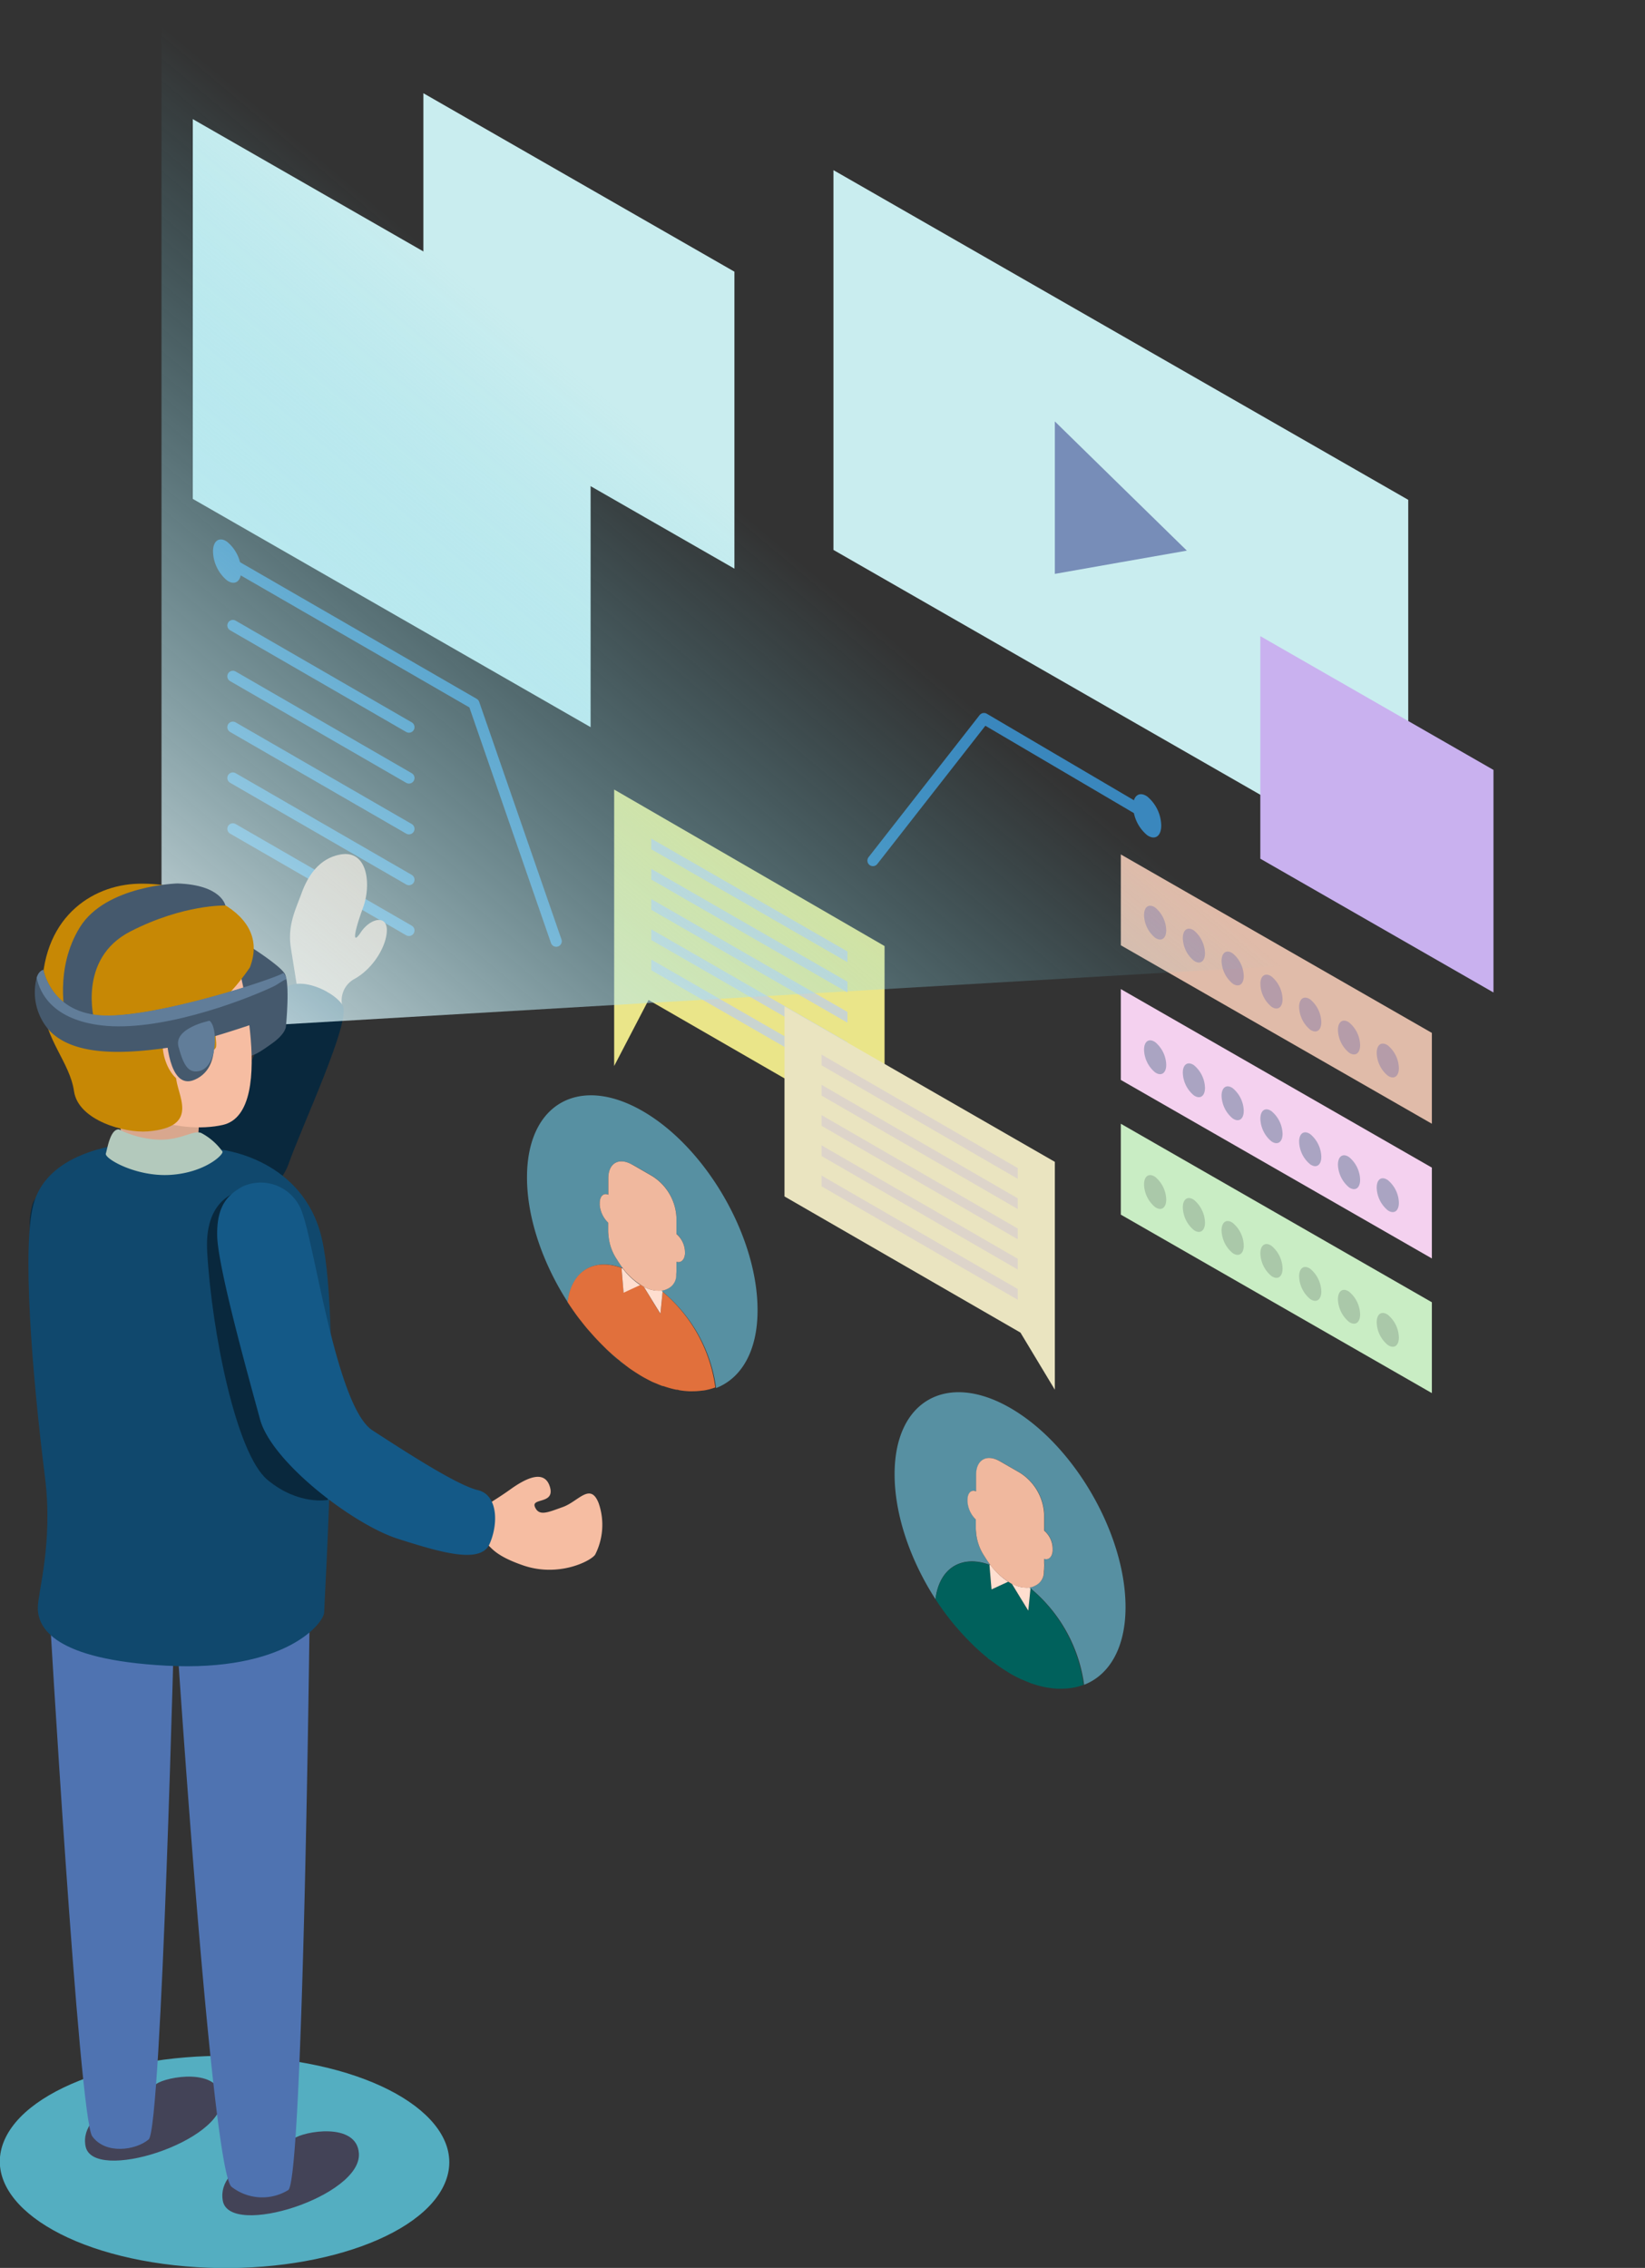<svg xmlns="http://www.w3.org/2000/svg" xmlns:xlink="http://www.w3.org/1999/xlink" viewBox="0 0 296.69 408.94"><rect x="0" y="0" width="296.69" height="408.94" fill="#333333" stroke="none"/><defs><style>.cls-1{isolation:isolate;}.cls-2{fill:none;stroke:#3a87bd;stroke-linecap:round;stroke-linejoin:round;stroke-width:2px;}.cls-3{fill:#3a87bd;}.cls-4,.cls-5{fill:#c9edef;}.cls-10,.cls-12,.cls-5,.cls-6,.cls-9{mix-blend-mode:multiply;}.cls-6{fill:#c9b1ef;}.cls-7{fill:#778db8;}.cls-8{fill:#eae589;}.cls-9{fill:#c9d4d0;}.cls-11{fill:#eae4c0;}.cls-12{fill:#ddd4ca;}.cls-13{fill:#00c0c5;}.cls-14{fill:#006365;}.cls-15{fill:#5790a2;}.cls-16{fill:#e1703c;}.cls-17{fill:#00c1c6;}.cls-18{fill:#ffdecf;}.cls-19{fill:#004075;}.cls-20{fill:#007ce4;}.cls-21{fill:#f0b89e;}.cls-22{fill:#00615c;}.cls-23{fill:#e0bba9;}.cls-24{fill:#b59ca9;}.cls-25{fill:#f4d1ef;}.cls-26{fill:#aaa4c2;}.cls-27{fill:#c9edc4;}.cls-28{fill:#aac8a9;}.cls-29{fill:#f6bda2;}.cls-30{fill:#09283d;}.cls-31{fill:url(#linear-gradient);}.cls-32{fill:#45596d;}.cls-33{fill:#54aec1;}.cls-34{fill:#434357;}.cls-35{fill:#4f73b1;}.cls-36{fill:#10486d;}.cls-37{fill:#d8a78e;}.cls-38{fill:#c78805;}.cls-39{fill:#b3c9bc;}.cls-40{fill:#617d99;}.cls-41{fill:#145987;}</style><linearGradient id="linear-gradient" x1="45.54" y1="224.88" x2="147.35" y2="103.68" gradientUnits="userSpaceOnUse"><stop offset="0" stop-color="#fff"/><stop offset="1" stop-color="#64cfe5" stop-opacity="0"/></linearGradient></defs><title>Asset 1</title><g class="cls-1"><g id="Layer_2" data-name="Layer 2"><g id="OBJECTS"><polyline class="cls-2" points="157.44 155.18 177.47 129.56 206.91 146.87"/><path class="cls-3" d="M209.44,148.85c0,1.93-1.13,2.71-2.53,1.75a7,7,0,0,1-2.54-5.24c0-1.92,1.14-2.7,2.54-1.74A7,7,0,0,1,209.44,148.85Z"/><path class="cls-3" d="M43.5,102.92c0,1.93-1.14,2.71-2.54,1.75a7,7,0,0,1-2.54-5.24c0-1.93,1.14-2.71,2.54-1.74A7,7,0,0,1,43.5,102.92Z"/><polyline class="cls-2" points="40.96 101.18 85.48 126.88 100.32 169.72"/><line class="cls-2" x1="42" y1="112.78" x2="73.76" y2="131.12"/><line class="cls-2" x1="42" y1="121.95" x2="73.76" y2="140.29"/><line class="cls-2" x1="42" y1="131.12" x2="73.76" y2="149.45"/><line class="cls-2" x1="42" y1="149.45" x2="73.76" y2="167.78"/><line class="cls-2" x1="42" y1="140.28" x2="73.76" y2="158.62"/><polygon class="cls-4" points="106.52 131.12 34.77 89.96 34.77 21.48 106.52 62.64 106.52 131.12"/><polygon class="cls-4" points="253.99 158.61 150.32 99.16 150.32 30.68 253.99 90.13 253.99 158.61"/><polygon class="cls-5" points="132.46 102.54 76.36 70.36 76.36 16.81 132.46 48.99 132.46 102.54"/><polygon class="cls-6" points="269.36 178.96 227.31 154.84 227.31 114.71 269.36 138.83 269.36 178.96"/><polygon class="cls-7" points="214.06 99.29 202.15 101.38 190.25 103.48 190.25 89.73 190.25 75.99 202.15 87.64 214.06 99.29"/><polygon class="cls-8" points="110.77 192.22 110.77 142.37 159.54 170.59 159.54 204.86 116.97 180.31 110.77 192.22"/><polygon class="cls-9" points="152.85 173.5 117.46 153.14 117.46 151.21 152.85 171.57 152.85 173.5"/><polygon class="cls-9" points="152.85 178.96 117.46 158.6 117.46 156.66 152.85 177.02 152.85 178.96"/><polygon class="cls-9" points="152.85 184.41 117.46 164.05 117.46 162.11 152.85 182.47 152.85 184.41"/><polygon class="cls-9" points="152.85 189.86 117.46 169.5 117.46 167.57 152.85 187.93 152.85 189.86"/><polygon class="cls-9" points="152.85 195.31 117.46 174.95 117.46 173.02 152.85 193.38 152.85 195.31"/><g class="cls-10"><polygon class="cls-11" points="190.25 250.59 190.25 209.5 141.49 181.47 141.49 215.74 184.05 240.29 190.25 250.59"/><polygon class="cls-12" points="148.17 192.09 183.56 212.56 183.56 210.62 148.17 190.16 148.17 192.09"/><polygon class="cls-12" points="148.17 197.55 183.56 218.01 183.56 216.08 148.17 195.61 148.17 197.55"/><polygon class="cls-12" points="148.17 203 183.56 223.46 183.56 221.53 148.17 201.07 148.17 203"/><polygon class="cls-12" points="148.17 208.45 183.56 228.92 183.56 226.98 148.17 206.52 148.17 208.45"/><polygon class="cls-12" points="148.17 213.91 183.56 234.37 183.56 232.43 148.17 211.97 148.17 213.91"/></g><g class="cls-1"><path class="cls-13" d="M111.88,245.53l.08.07-.07-.06Z"/><path class="cls-13" d="M111.77,245.43c.38.32.78.6,1.17.89l-1-.72-.08-.07Z"/><path class="cls-14" d="M118.57,249.57l-.78-.32Z"/><path class="cls-13" d="M119.62,250c-.35-.12-.7-.29-1.05-.43.39.16.78.33,1.17.47Z"/><path class="cls-13" d="M122.13,250.71a17.56,17.56,0,0,1-2.39-.67A17.56,17.56,0,0,0,122.13,250.71Z"/><path class="cls-15" d="M136.63,236.29c0,7.34-2.93,12.24-7.48,14a27.27,27.27,0,0,0-9.86-17.55,3.47,3.47,0,0,0,.53-.12,5.31,5.31,0,0,0,.55-.23,2.68,2.68,0,0,0,1.55-2.57A6.5,6.5,0,0,0,122,229c0-.23,0-.45,0-.68v-.8c.79.24,1.44-.3,1.54-1.42a2.09,2.09,0,0,0,0-.25,4.38,4.38,0,0,0-1.54-3.37v-3a9.34,9.34,0,0,0-4.25-7.36l-.28-.17-3.17-1.83L114,210c-2.36-1.36-4.28-.27-4.28,2.43v3c-.91-.39-1.57.3-1.55,1.58a2.44,2.44,0,0,0,0,.27,5,5,0,0,0,1.52,3.19v.8c0,.21,0,.42,0,.65a6.29,6.29,0,0,0,.06.85,9,9,0,0,0,1.53,4.35c.25.42.52.82.8,1.23l.24.32c-5.15-1.95-9.23.51-9.91,6.15-4.51-7-7.38-15.22-7.36-22.56,0-13.21,9.39-18.54,20.88-11.9S136.67,223.08,136.63,236.29Z"/><path class="cls-16" d="M119.5,232.92l-.39,4-1.37-2.21h0L116.11,232l-.31-.18-.32-.18-1.65.76-1.36.63-.37-4.41c-5.08-1.84-9.06.61-9.73,6.17l.07.11c.61.94,1.25,1.86,1.92,2.75.15.2.31.39.46.58.54.7,1.09,1.38,1.66,2l.61.69c.6.66,1.21,1.29,1.83,1.9l.46.46c.77.73,1.57,1.43,2.39,2.08l.12.1,1,.79c.26.19.51.39.77.57.67.46,1.35.9,2,1.29s1.37.75,2,1.07l.78.32q.53.23,1.05.42l.12,0a17.56,17.56,0,0,0,2.39.67c.16,0,.31,0,.46.08a14.67,14.67,0,0,0,1.82.2l.63,0a12.74,12.74,0,0,0,1.66-.11l.46-.05a11,11,0,0,0,1.93-.52l.06,0A27.27,27.27,0,0,0,119.5,232.92Z"/><path class="cls-14" d="M127.17,250.85c-.16,0-.32,0-.48.05Z"/><path class="cls-14" d="M129.15,250.29Z"/><path class="cls-14" d="M129.15,250.29l-.06,0,.06,0h0Z"/></g><path class="cls-14" d="M102.37,234.84v0l.07.11Z"/><path class="cls-14" d="M107.09,241l-.61-.69Z"/><path class="cls-14" d="M109.38,243.35l-.46-.46Z"/><path class="cls-17" d="M111.77,245.43c-.82-.65-1.62-1.35-2.39-2.08C110.15,244.08,111,244.78,111.77,245.43Z"/><path class="cls-14" d="M113.71,246.89c-.26-.18-.51-.38-.77-.57C113.2,246.51,113.45,246.71,113.71,246.89Z"/><path class="cls-18" d="M112.1,228.64l.21.07a12.84,12.84,0,0,0,3.17,3l-1.65.76-1.36.63Z"/><path class="cls-19" d="M112.1,228.64l.19.06-.19,0Z"/><path class="cls-19" d="M112.28,228.67l0,0h0Z"/><path class="cls-19" d="M119.29,232.74h0l0,0Z"/><path class="cls-18" d="M116.11,232a5.41,5.41,0,0,0,3.18.71,1.84,1.84,0,0,0,.22.17l-.4,4-1.37-2.21Z"/><path class="cls-20" d="M119.33,232.77a1.24,1.24,0,0,0,.18.14h0Z"/><path class="cls-21" d="M122,222.51v-3a9.34,9.34,0,0,0-4.25-7.36l-.28-.17-3.17-1.83L114,210c-2.36-1.36-4.28-.27-4.28,2.43v3c-.91-.39-1.57.3-1.55,1.58a2.44,2.44,0,0,0,0,.27,5,5,0,0,0,1.52,3.19v.8c0,.21,0,.42,0,.65a6.29,6.29,0,0,0,.06.85,9,9,0,0,0,1.53,4.35c.25.42.52.82.8,1.23l.24.32a12.29,12.29,0,0,0,3.52,3.18,5.59,5.59,0,0,0,3.51.89,3.81,3.81,0,0,0,.51-.12,5.31,5.31,0,0,0,.55-.23,2.68,2.68,0,0,0,1.55-2.57A6.5,6.5,0,0,0,122,229c0-.23,0-.45,0-.68v-.8c.79.24,1.44-.3,1.54-1.42a2.09,2.09,0,0,0,0-.25A4.38,4.38,0,0,0,122,222.51Z"/><g class="cls-1"><path class="cls-13" d="M178.23,299l.08.06-.07-.06Z"/><path class="cls-13" d="M178.12,298.94c.39.31.78.6,1.18.89l-1-.73-.08-.06Z"/><path class="cls-14" d="M184.92,303.07l-.78-.32Z"/><path class="cls-13" d="M186,303.51c-.34-.13-.7-.29-1.05-.44.39.17.79.34,1.17.47Z"/><path class="cls-13" d="M188.48,304.22a19.21,19.21,0,0,1-2.39-.68A19.21,19.21,0,0,0,188.48,304.22Z"/><path class="cls-15" d="M203,289.79c0,7.34-2.93,12.24-7.47,14a27.27,27.27,0,0,0-9.86-17.55c.19,0,.36-.07.52-.12a4,4,0,0,0,.55-.24,2.68,2.68,0,0,0,1.56-2.57,6.39,6.39,0,0,0,.05-.78,3.87,3.87,0,0,0,0-.68v-.8c.8.24,1.44-.31,1.54-1.43a2,2,0,0,0,0-.25,4.37,4.37,0,0,0-1.53-3.37v-3a9.39,9.39,0,0,0-4.26-7.36l-.28-.17-3.16-1.82-.29-.16c-2.36-1.37-4.27-.28-4.28,2.43v3c-.9-.39-1.57.31-1.55,1.59a2.35,2.35,0,0,0,0,.26A5,5,0,0,0,176,274v.8c0,.21,0,.42,0,.65a6.15,6.15,0,0,0,.05.85,9,9,0,0,0,1.53,4.35q.38.63.81,1.23l.23.32c-5.15-1.95-9.23.52-9.9,6.16-4.52-7-7.39-15.23-7.37-22.57,0-13.2,9.39-18.53,20.88-11.9S203,276.59,203,289.79Z"/><path class="cls-22" d="M185.85,286.42l-.39,4-1.36-2.21h0l-1.63-2.65-.32-.17-.31-.19-1.65.76-1.36.63-.38-4.41c-5.08-1.84-9,.61-9.72,6.18l.06.1c.61.95,1.26,1.86,1.92,2.75l.46.59c.54.7,1.1,1.37,1.66,2,.21.24.41.47.62.69.59.66,1.2,1.29,1.82,1.9l.46.46c.78.74,1.58,1.44,2.39,2.09l.12.09c.35.28.7.54,1.06.8l.77.56c.67.47,1.35.9,2,1.3s1.37.75,2,1.06l.78.32q.53.23,1.05.42l.12.05a18,18,0,0,0,2.39.67,3.85,3.85,0,0,0,.47.08,14.36,14.36,0,0,0,1.81.21h.64a13,13,0,0,0,1.66-.1l.45-.06a11.3,11.3,0,0,0,1.94-.52l.06,0A27.35,27.35,0,0,0,185.85,286.42Z"/><path class="cls-14" d="M193.52,304.35l-.48.06Z"/><path class="cls-14" d="M195.51,303.8h0Z"/><path class="cls-14" d="M195.5,303.8l-.05,0h.05Z"/></g><path class="cls-14" d="M168.72,288.34h0l.06.1Z"/><path class="cls-14" d="M173.45,294.49c-.21-.22-.41-.45-.62-.69C173,294,173.24,294.27,173.45,294.49Z"/><path class="cls-14" d="M175.73,296.85l-.46-.46Z"/><path class="cls-17" d="M178.12,298.94c-.81-.65-1.61-1.35-2.39-2.09C176.51,297.59,177.31,298.29,178.12,298.94Z"/><path class="cls-14" d="M180.07,300.39c-.26-.17-.51-.38-.77-.56Z"/><path class="cls-18" d="M178.45,282.14l.21.07a12.51,12.51,0,0,0,3.18,3l-1.65.76-1.36.63Z"/><path class="cls-19" d="M178.45,282.14l.19.07a1.39,1.39,0,0,0-.19-.06Z"/><path class="cls-19" d="M178.63,282.17l0,0h0Z"/><path class="cls-19" d="M185.65,286.25h0l0,0Z"/><path class="cls-18" d="M182.47,285.53a5.4,5.4,0,0,0,3.18.72l.21.17-.4,4-1.36-2.21Z"/><path class="cls-20" d="M185.68,286.27l.18.15h0C185.79,286.38,185.74,286.32,185.68,286.27Z"/><path class="cls-21" d="M188.32,276v-3a9.39,9.39,0,0,0-4.26-7.36l-.28-.17-3.16-1.82-.29-.16c-2.36-1.37-4.27-.28-4.28,2.43v3c-.9-.39-1.57.31-1.55,1.59a2.35,2.35,0,0,0,0,.26A5,5,0,0,0,176,274v.8c0,.21,0,.42,0,.65a6.15,6.15,0,0,0,.05.85,9,9,0,0,0,1.53,4.35q.38.63.81,1.23l.23.32a12.47,12.47,0,0,0,3.52,3.19,5.64,5.64,0,0,0,3.51.88,3.82,3.82,0,0,0,.51-.11,4,4,0,0,0,.55-.24,2.68,2.68,0,0,0,1.56-2.57,6.39,6.39,0,0,0,.05-.78,3.87,3.87,0,0,0,0-.68v-.8c.8.24,1.44-.31,1.54-1.43a2,2,0,0,0,0-.25A4.37,4.37,0,0,0,188.32,276Z"/><polygon class="cls-23" points="258.25 202.63 202.15 170.45 202.15 154.07 258.25 186.25 258.25 202.63"/><path class="cls-24" d="M210.34,167.73c0,1.51-.89,2.12-2,1.36a5.45,5.45,0,0,1-2-4.09c0-1.5.88-2.11,2-1.36A5.49,5.49,0,0,1,210.34,167.73Z"/><path class="cls-24" d="M217.33,171.87c0,1.51-.89,2.12-2,1.37a5.5,5.5,0,0,1-2-4.09c0-1.51.89-2.12,2-1.37A5.52,5.52,0,0,1,217.33,171.87Z"/><path class="cls-24" d="M224.32,176c0,1.5-.88,2.11-2,1.36a5.49,5.49,0,0,1-2-4.09c0-1.5.89-2.12,2-1.36A5.45,5.45,0,0,1,224.32,176Z"/><path class="cls-24" d="M231.32,180.16c0,1.51-.89,2.12-2,1.37a5.5,5.5,0,0,1-2-4.1c0-1.5.89-2.11,2-1.36A5.5,5.5,0,0,1,231.32,180.16Z"/><path class="cls-24" d="M238.31,184.31c0,1.5-.89,2.11-2,1.36a5.47,5.47,0,0,1-2-4.09c0-1.51.88-2.12,2-1.37A5.52,5.52,0,0,1,238.31,184.31Z"/><path class="cls-24" d="M245.31,188.45c0,1.5-.89,2.12-2,1.36a5.49,5.49,0,0,1-2-4.09c0-1.5.89-2.11,2-1.36A5.46,5.46,0,0,1,245.31,188.45Z"/><path class="cls-24" d="M252.3,192.59c0,1.51-.89,2.12-2,1.37a5.49,5.49,0,0,1-2-4.09c0-1.51.88-2.12,2-1.37A5.5,5.5,0,0,1,252.3,192.59Z"/><polygon class="cls-25" points="258.25 226.92 202.15 194.73 202.15 178.35 258.25 210.54 258.25 226.92"/><path class="cls-26" d="M210.34,192c0,1.51-.89,2.12-2,1.37a5.47,5.47,0,0,1-2-4.09c0-1.51.88-2.12,2-1.37A5.52,5.52,0,0,1,210.34,192Z"/><path class="cls-26" d="M217.33,196.16c0,1.5-.89,2.11-2,1.36a5.49,5.49,0,0,1-2-4.09c0-1.5.89-2.11,2-1.36A5.49,5.49,0,0,1,217.33,196.16Z"/><path class="cls-26" d="M224.32,200.3c0,1.51-.88,2.12-2,1.37a5.52,5.52,0,0,1-2-4.09c0-1.51.89-2.12,2-1.37A5.47,5.47,0,0,1,224.32,200.3Z"/><path class="cls-26" d="M231.32,204.45c0,1.5-.89,2.11-2,1.36a5.48,5.48,0,0,1-2-4.09c0-1.51.89-2.12,2-1.36A5.49,5.49,0,0,1,231.32,204.45Z"/><path class="cls-26" d="M238.31,208.59c0,1.51-.89,2.12-2,1.36a5.45,5.45,0,0,1-2-4.09c0-1.5.88-2.11,2-1.36A5.49,5.49,0,0,1,238.31,208.59Z"/><path class="cls-26" d="M245.31,212.73c0,1.51-.89,2.12-2,1.37a5.52,5.52,0,0,1-2-4.09c0-1.51.89-2.12,2-1.37A5.49,5.49,0,0,1,245.31,212.73Z"/><path class="cls-26" d="M252.3,216.88c0,1.5-.89,2.11-2,1.36a5.47,5.47,0,0,1-2-4.09c0-1.51.88-2.12,2-1.36A5.49,5.49,0,0,1,252.3,216.88Z"/><polygon class="cls-27" points="258.25 251.2 202.15 219.02 202.15 202.63 258.25 234.82 258.25 251.2"/><path class="cls-28" d="M210.34,216.3c0,1.5-.89,2.12-2,1.36a5.45,5.45,0,0,1-2-4.09c0-1.5.88-2.11,2-1.36A5.49,5.49,0,0,1,210.34,216.3Z"/><path class="cls-28" d="M217.33,220.44c0,1.51-.89,2.12-2,1.37a5.52,5.52,0,0,1-2-4.09c0-1.51.89-2.12,2-1.37A5.52,5.52,0,0,1,217.33,220.44Z"/><path class="cls-28" d="M224.32,224.59c0,1.5-.88,2.11-2,1.36a5.49,5.49,0,0,1-2-4.09c0-1.51.89-2.12,2-1.36A5.45,5.45,0,0,1,224.32,224.59Z"/><path class="cls-28" d="M231.32,228.73c0,1.51-.89,2.12-2,1.36a5.46,5.46,0,0,1-2-4.09c0-1.5.89-2.11,2-1.36A5.49,5.49,0,0,1,231.32,228.73Z"/><path class="cls-28" d="M238.31,232.87c0,1.51-.89,2.12-2,1.37a5.47,5.47,0,0,1-2-4.09c0-1.51.88-2.12,2-1.37A5.52,5.52,0,0,1,238.31,232.87Z"/><path class="cls-28" d="M245.31,237c0,1.5-.89,2.11-2,1.36a5.49,5.49,0,0,1-2-4.09c0-1.5.89-2.12,2-1.36A5.46,5.46,0,0,1,245.31,237Z"/><path class="cls-28" d="M252.3,241.16c0,1.51-.89,2.12-2,1.36a5.45,5.45,0,0,1-2-4.09c0-1.5.88-2.11,2-1.36A5.5,5.5,0,0,1,252.3,241.16Z"/><path class="cls-29" d="M54.39,161.06c-1.06,2.92-2.57,5.78-1.93,9.85S54,180.55,54,180.55l7.85,1.28A4.42,4.42,0,0,1,64,176.48c3.41-1.93,5.77-6,5.77-8.78s-3-2.14-4.71.43-1.07-.43.43-4.5.9-10.76-4.47-9.47C57.37,155,55.45,158.14,54.39,161.06Z"/><path class="cls-30" d="M50.13,179.88S42.65,200.35,38.26,202s-30.74,9.34-32.39,15.1,0,14.82,14.55,10.43S49.51,217.09,52,210s11.44-26,9.79-28.74S52.09,174.84,50.13,179.88Z"/><polygon class="cls-31" points="29.13 170.06 29.13 0 296.69 170.32 44.99 185.07 29.13 170.06"/><path class="cls-29" d="M86.24,272.29s3.4-2,5.75-3.69,6.08-3.9,7.16-.59-3.4,2-2.67,3.72,2.28,1,5.06,0,4.94-4.5,6.43-.69a11.85,11.85,0,0,1-.63,9.29c-.78,1.16-6.6,4.14-13,1.93s-5.66-3.91-7.72-4.59S86.24,272.29,86.24,272.29Z"/><path class="cls-32" d="M45.31,170.81s4.93,3.12,6,4.68.26,9.61.26,9.61,0,1.3-2.6,3.12-3.89,2.85-6.75,2.07-24.15-13-24.15-13-.78,0-.52-3.38-1-8.05,2.85-10.39,7-1,10.65.78S45.31,170.81,45.31,170.81Z"/><path class="cls-33" d="M49.59,371.21C27.78,368.8,6,375.18,1,385.46s8.61,20.57,30.42,23S75,404.46,80,394.18,71.41,373.62,49.59,371.21Z"/><path class="cls-34" d="M53,385.63C51.16,387,39,390,40.18,396.81s25.1-.82,24.55-8.53C64.34,382.59,54.76,384.3,53,385.63Z"/><path class="cls-34" d="M28.2,375.77c-1.8,1.33-14,4.36-12.78,11.18s25.1-.81,24.56-8.53C39.58,372.73,30,374.44,28.2,375.77Z"/><path class="cls-35" d="M8.84,289s5.4,92.87,7.79,96.2,7.84,2.55,10.19.57,4.69-96.18,4.69-96.18Z"/><path class="cls-35" d="M31.51,289.63s6.58,102.09,10.28,104.71a9,9,0,0,0,10.19.57c2.72-1.6,3.88-104.63,3.88-104.63Z"/><path class="cls-36" d="M39.56,207.26s14.09,1.29,18.12,14.68c4.18,13.9.79,66.75.79,68.74s-7,10.81-28.45,9.67c-20.42-1.09-23.2-6.89-23.2-10.43,0-2.88,2.79-11.62,1.29-23.58C5.81,248,3.82,223.88,6.2,216.59,10.09,204.65,30.88,204.7,39.56,207.26Z"/><path class="cls-37" d="M35.6,195.7s1.06,11-.91,12c-5.87,3.13-12.67-.48-12.67-.48l-1-13.42Z"/><path class="cls-29" d="M42.2,170.84s8.38,29.61-2,32c-7.81,1.77-21.53-1.63-22.7-12.33s-7.53-22.81-.08-23.4S42.5,163.54,42.2,170.84Z"/><path class="cls-38" d="M45.07,174.44s-2.74,4.11-5.09,5.87-.78,6.85-1,8.42-7.24,2-7.24,5.28,4.7,9.2-5.09,10c-4.19.34-12.54-2-13.3-7.24s-5.24-9.29-5.68-15.85c-1-14.48,8-20.94,16.44-21.53S49.37,163.29,45.07,174.44Z"/><path class="cls-29" d="M36.46,187.91s-2.65-5.5-5.86-2.83S30.86,197,34.9,195,36.46,187.91,36.46,187.91Z"/><path class="cls-39" d="M21.46,203.65a17.41,17.41,0,0,0,7.43,1.86c4,0,6-1.8,7.41-1.21a11,11,0,0,1,3.83,3.35c.2.58-3.23,3.81-9.39,4.2S18.8,208.92,19.09,208,19.89,203.55,21.46,203.65Z"/><path class="cls-30" d="M50.37,214.45s-13.85-3.34-13,11.3,5.26,36.4,10.86,41.08,10.91,3.63,10.91,3.63Z"/><path class="cls-32" d="M32,159.3s-12.9.35-17.58,7.88-2.6,16.1-2.6,16.1l5.2.78s-3.12-11.17,6.49-16.1,17.14-4.68,17.14-4.68S40,159.56,32,159.3Z"/><path class="cls-32" d="M7.84,174.91s1.37,8,11,8.24,30-6.36,32.33-7.66l.33,7.08S37,188,29.73,189s-16.63,1.55-21-3.38a10.34,10.34,0,0,1-2.15-9.16C7,175,7.84,174.91,7.84,174.91Z"/><path class="cls-32" d="M30,186.53s.31,10.2,5.07,8.18c6.1-2.6,2.47-12.21,2.47-12.21Z"/><path class="cls-40" d="M37.78,184.06s-6.5,1.3-5.59,4.68,1.78,4.76,3.64,4.41C39.33,192.5,39.33,185.1,37.78,184.06Z"/><path class="cls-40" d="M18.36,184.9c10,1.18,24.52-4,30.92-7,.77-.36,1.87-1.22,2.26-1.28s-.39-1.17-.39-1.17c-2.34,1.3-22.72,7.92-32.33,7.66s-11-8.24-11-8.24S7,175,6.61,176.29C7.2,179.11,9.52,183.87,18.36,184.9Z"/><path class="cls-41" d="M43.65,214a7.87,7.87,0,0,1,10.88,4.74c2.3,6.26,6.22,35,12.64,39.17s15.34,9.92,19,10.78,3.73,6.11,2.13,9.71-8.49,1.64-16.54-.93S49,263.65,46.9,255.93s-7.63-27.46-7.73-33.14S41.34,215.36,43.65,214Z"/></g></g></g></svg>